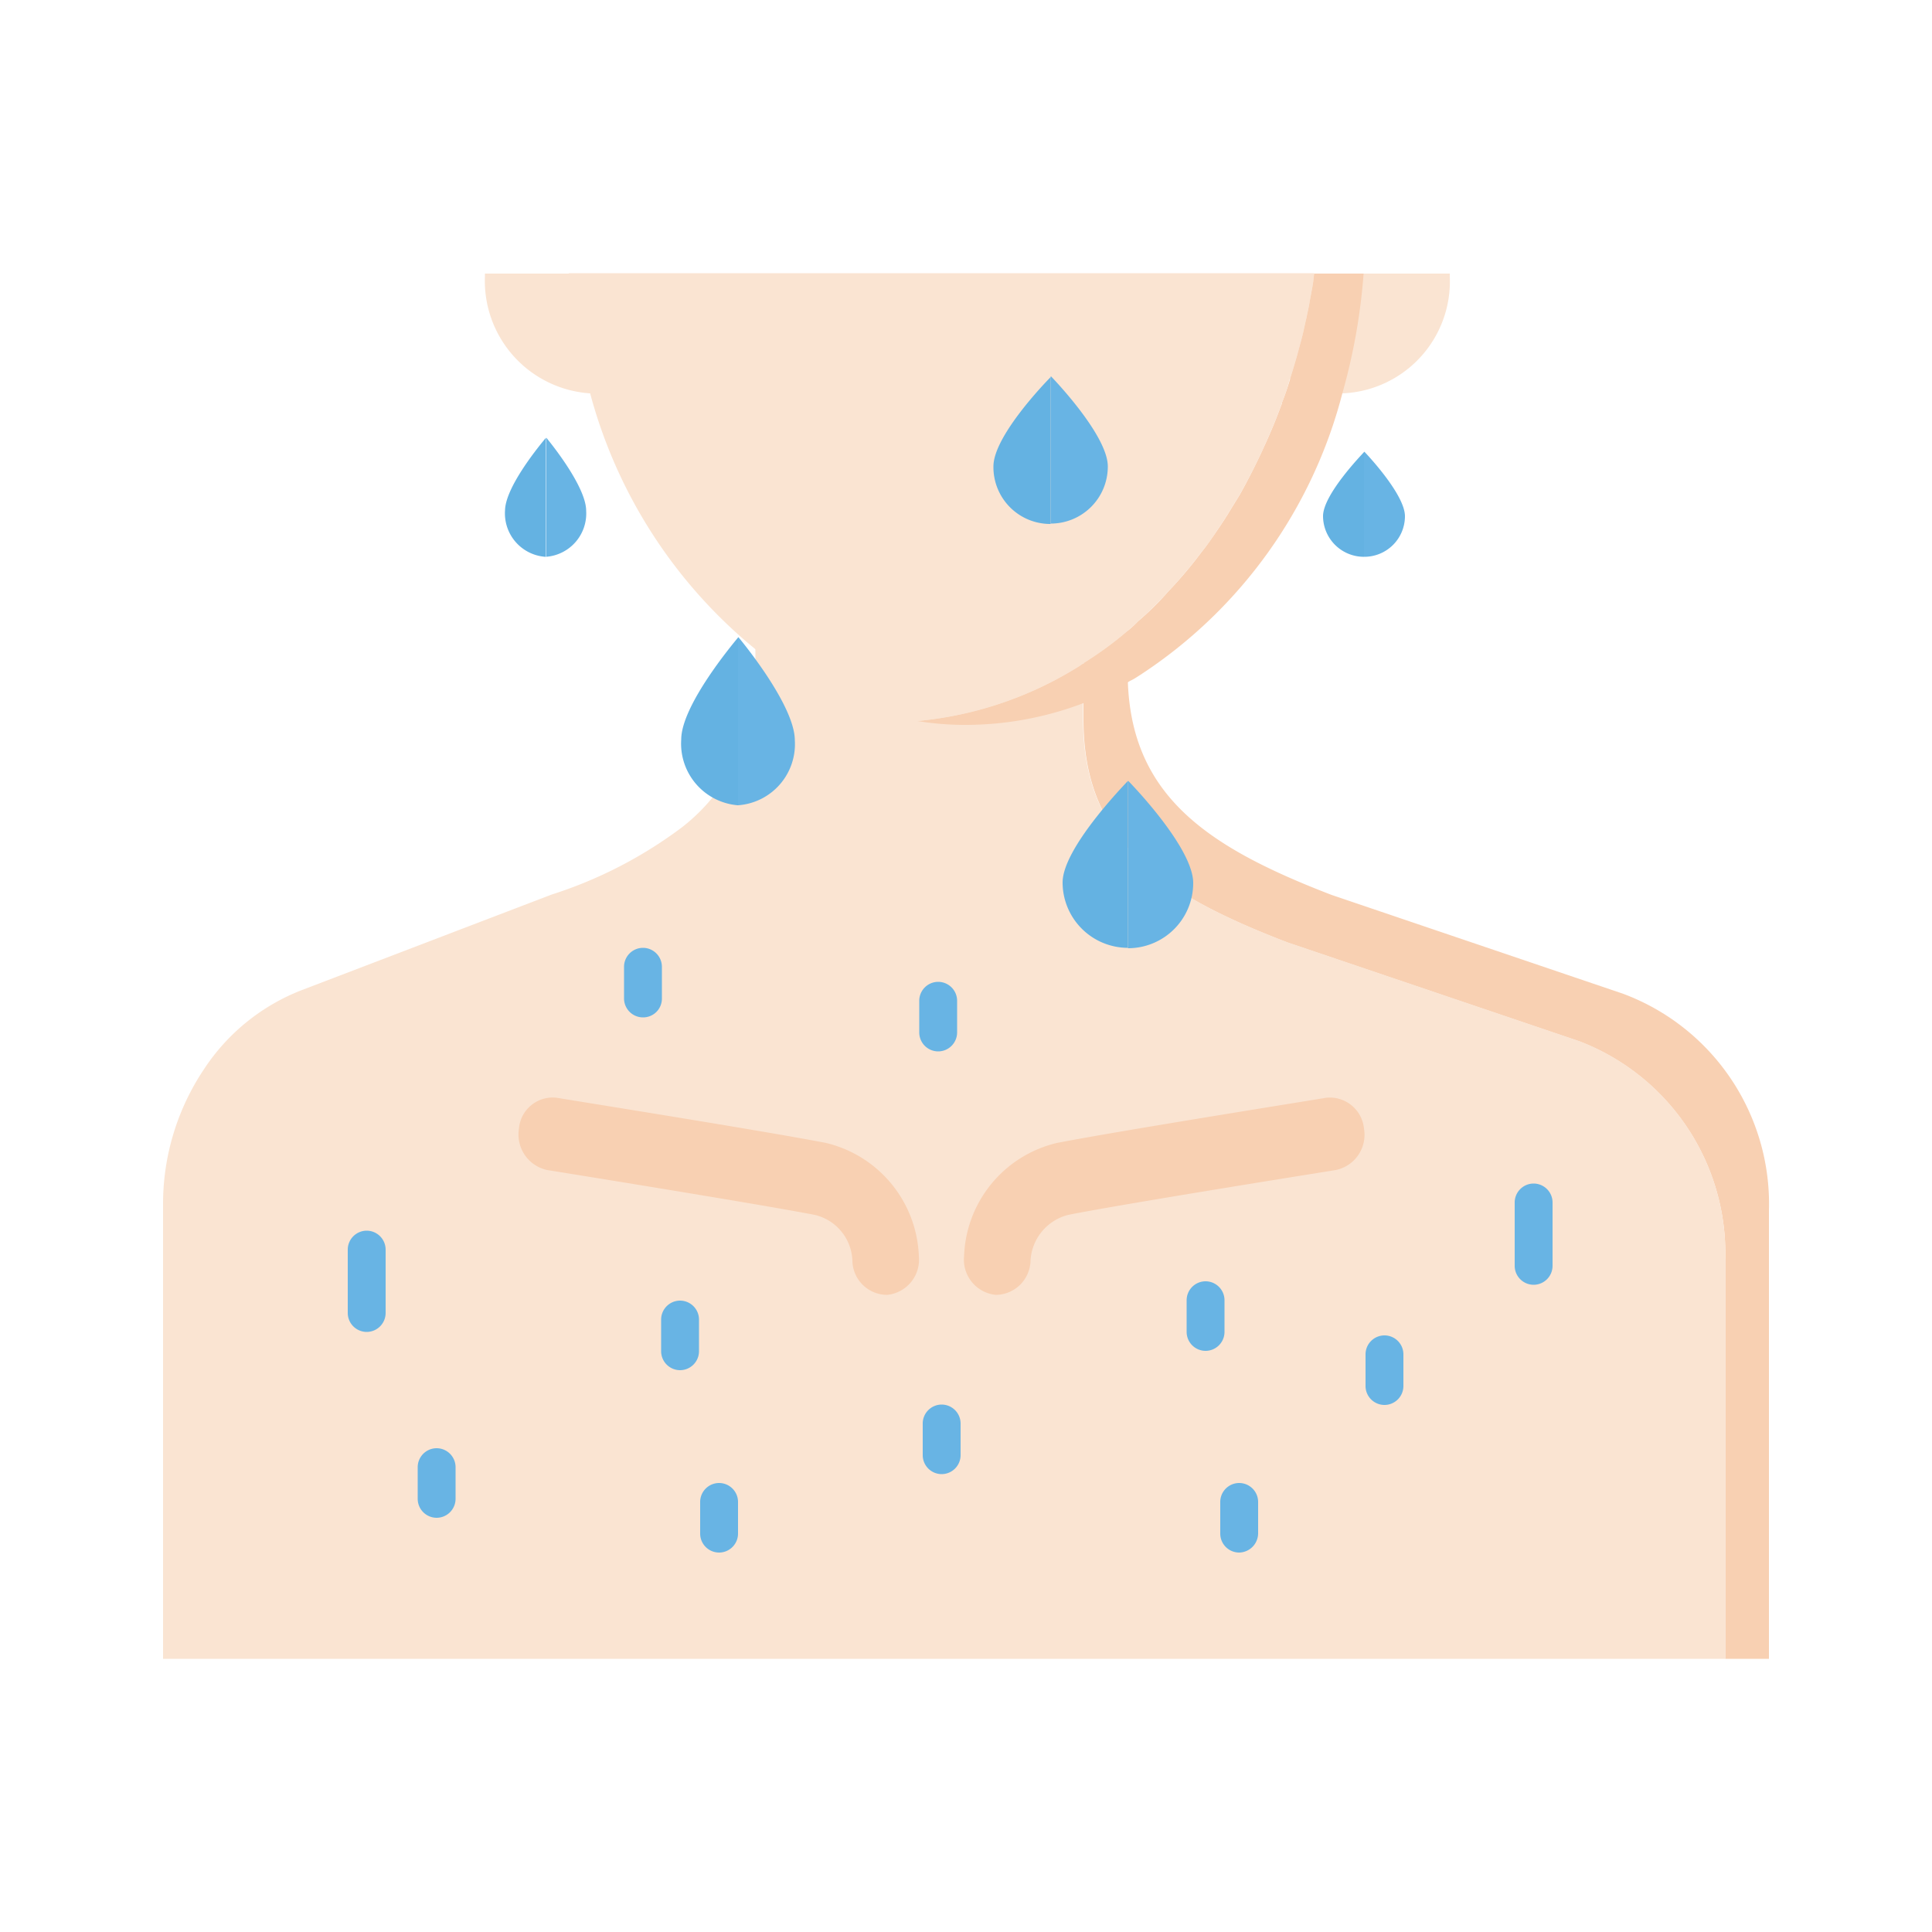 <svg xmlns="http://www.w3.org/2000/svg" width="50" height="50" viewBox="0 0 50 50">
    <defs>
        <style>
            .cls-1{fill:#fae4d2}.cls-2{fill:#f8d0b2}.cls-3{fill:#64b2e2}.cls-4{fill:#68b4e4}.cls-5{fill:none}
        </style>
    </defs>
    <g id="그룹_3273" data-name="그룹 3273" transform="translate(-186.57 -.93)">
        <g id="그룹_3272" data-name="그룹 3272">
            <g id="그룹_3266" data-name="그룹 3266">
                <path id="패스_3733" d="M224.09 8.01v.07a2.9 2.9 0 0 1-2.77 3.03h-.01a2.615 2.615 0 0 1-1.35-.38h-.01a3.111 3.111 0 0 1-1.41-2.65v-.07z" class="cls-1" data-name="패스 3733"/>
                <g id="그룹_3265" data-name="그룹 3265">
                    <path id="패스_3734" d="M215.76 14.95v3.39a6.935 6.935 0 0 1-1.13.55v-2.7a9.373 9.373 0 0 1-8.47.57v-1.81a9.629 9.629 0 0 0 4.8 1.31 9.7 9.7 0 0 0 4.8-1.31z" class="cls-1" data-name="패스 3734"/>
                    <g id="그룹_3263" data-name="그룹 3263">
                        <path id="패스_3735" d="M232.35 32.26v11.6h-1.13V33.51a5.878 5.878 0 0 0-3.78-5.63l-7.56-2.56c-3.27-1.26-5.27-2.6-5.27-5.77v-.65c.01 0 .02-.01.03-.01a8.111 8.111 0 0 0 1.11-.54v.01a2.009 2.009 0 0 0 .01.25c.12 2.95 2.1 4.26 5.27 5.48l7.55 2.56a5.805 5.805 0 0 1 3.77 5.61z" class="cls-2" data-name="패스 3735"/>
                        <path id="패스_3736" d="M231.22 33.51v10.35h-40.43V32.1a6.256 6.256 0 0 1 1.06-3.5 5.331 5.331 0 0 1 2.54-2.05l6.46-2.47a11.367 11.367 0 0 0 3.37-1.74 4.921 4.921 0 0 0 1.9-4.04v-1.53a9.176 9.176 0 0 0 2.25.63 8.449 8.449 0 0 0 1.43.11 9.044 9.044 0 0 0 1.89-.2 9.547 9.547 0 0 0 2.91-1.12v3.35c0 3.17 2 4.51 5.27 5.77l7.56 2.56a5.876 5.876 0 0 1 3.79 5.64z" class="cls-1" data-name="패스 3736"/>
                        <g id="그룹_3261" data-name="그룹 3261">
                            <path id="패스_3737" d="M209.49 34.44a.9.9 0 0 1-.86-.88 1.263 1.263 0 0 0-.98-1.19c-1.56-.3-6.86-1.15-6.92-1.16a.941.941 0 0 1-.73-1.07.878.878 0 0 1 .98-.8c.22.04 5.38.86 6.97 1.17a3.132 3.132 0 0 1 2.4 2.93.915.915 0 0 1-.81 1z" class="cls-2" data-name="패스 3737"/>
                        </g>
                        <g id="그룹_3262" data-name="그룹 3262">
                            <path id="패스_3738" d="M212.38 34.44h-.05a.915.915 0 0 1-.81-1 3.124 3.124 0 0 1 2.4-2.93c1.59-.31 6.75-1.13 6.97-1.17a.889.889 0 0 1 .98.8.93.93 0 0 1-.73 1.07c-.05.01-5.35.85-6.92 1.16a1.294 1.294 0 0 0-.98 1.18.907.907 0 0 1-.86.89z" class="cls-2" data-name="패스 3738"/>
                        </g>
                    </g>
                    <g id="그룹_3264" data-name="그룹 3264">
                        <path id="패스_3739" d="M221.86 8.01a15.576 15.576 0 0 1-.55 3.1 12.417 12.417 0 0 1-5.22 7.28c-.08.05-.15.1-.23.14a.746.746 0 0 0-.12.07 6.92 6.92 0 0 1-1.03.49c-.04.01-.07.03-.11.04a8.573 8.573 0 0 1-3.03.56 7.645 7.645 0 0 1-1.26-.1 9.546 9.546 0 0 0 4.11-1.37 1.876 1.876 0 0 0 .18-.12c.01 0 .02-.01.03-.01v-.01a9.923 9.923 0 0 0 1.13-.83 2.84 2.84 0 0 0 .26-.24 7.261 7.261 0 0 0 .79-.78 10.765 10.765 0 0 0 .86-1.02c.13-.16.25-.34.37-.51.13-.19.25-.37.37-.57l.24-.39c.27-.48.52-.99.75-1.51.12-.27.23-.55.33-.82a.145.145 0 0 0 .02-.07c.08-.2.15-.41.21-.61l.09-.3c.08-.26.15-.53.22-.79.04-.16.07-.32.11-.48.02-.11.05-.23.07-.34.03-.19.07-.37.1-.56l.03-.25h1.28z" class="cls-2" data-name="패스 3739"/>
                        <path id="패스_3740" d="M220.58 8.01c-.01.09-.02.18-.03.25-.03.19-.07.37-.1.56-.02.11-.05.23-.07.34-.04.16-.07.32-.11.48-.07.26-.14.53-.22.79-.03.1-.06.2-.1.3a3.96 3.96 0 0 1-.2.61.254.254 0 0 1-.02.07c-.1.27-.21.55-.33.82a16.325 16.325 0 0 1-.75 1.51l-.24.39c-.12.2-.24.38-.37.57a4.744 4.744 0 0 1-.37.51 10.765 10.765 0 0 1-.86 1.02 8.3 8.3 0 0 1-.79.78 2.84 2.84 0 0 1-.26.24 8.847 8.847 0 0 1-1.13.83v.01c-.01 0-.02.01-.03.01a1.876 1.876 0 0 1-.18.12 9.546 9.546 0 0 1-4.11 1.37 8.679 8.679 0 0 1-3.26-1.2 8.471 8.471 0 0 1-.92-.65 12.834 12.834 0 0 1-4.29-6.64 15.576 15.576 0 0 1-.55-3.1h19.29z" class="cls-1" data-name="패스 3740"/>
                    </g>
                </g>
                <path id="패스_3741" d="M204.66 8.01v.07a2.9 2.9 0 0 1-2.77 3.03h-.05a2.917 2.917 0 0 1-2.72-3.03v-.07z" class="cls-1" data-name="패스 3741"/>
            </g>
            <g id="그룹_3267" data-name="그룹 3267">
                <path id="패스_3742" d="M215.76 21.14v4.32h-.01a1.694 1.694 0 0 1-1.68-1.7c.01-.87 1.53-2.45 1.69-2.62z" class="cls-3" data-name="패스 3742"/>
                <path id="패스_3743" d="M217.45 23.79a1.686 1.686 0 0 1-1.69 1.68v-4.32l.01-.01s1.69 1.72 1.68 2.65z" class="cls-4" data-name="패스 3743"/>
            </g>
            <g id="그룹_3268" data-name="그룹 3268">
                <path id="패스_3744" d="M200.69 12.27v3.07h-.01a1.127 1.127 0 0 1-1.04-1.2c.01-.63.95-1.75 1.05-1.87z" class="cls-3" data-name="패스 3744"/>
                <path id="패스_3745" d="M201.74 14.15a1.124 1.124 0 0 1-1.04 1.19v-3.07l.01-.01s1.03 1.23 1.03 1.89z" class="cls-4" data-name="패스 3745"/>
            </g>
            <g id="그룹_3269" data-name="그룹 3269">
                <path id="패스_3746" d="M213.76 10.69v3.8h-.01a1.47 1.47 0 0 1-1.47-1.49c0-.78 1.34-2.17 1.48-2.31z" class="cls-3" data-name="패스 3746"/>
                <path id="패스_3747" d="M215.24 13.01a1.475 1.475 0 0 1-1.48 1.47v-3.8l.01-.01s1.48 1.52 1.47 2.34z" class="cls-4" data-name="패스 3747"/>
            </g>
            <g id="그룹_3270" data-name="그룹 3270">
                <path id="패스_3748" d="M221.87 12.63v2.71h-.01a1.058 1.058 0 0 1-1.05-1.06c.01-.55.96-1.54 1.06-1.65z" class="cls-3" data-name="패스 3748"/>
                <path id="패스_3749" d="M222.93 14.29a1.052 1.052 0 0 1-1.06 1.05v-2.71l.01-.01s1.05 1.09 1.05 1.67z" class="cls-4" data-name="패스 3749"/>
            </g>
            <path id="패스_3750" d="M203.21 27.26a.491.491 0 0 1-.49-.49v-.82a.491.491 0 0 1 .49-.49.491.491 0 0 1 .49.49v.82a.485.485 0 0 1-.49.49z" class="cls-4" data-name="패스 3750"/>
            <path id="패스_3751" d="M210.85 28.14a.491.491 0 0 1-.49-.49v-.82a.491.491 0 0 1 .49-.49.491.491 0 0 1 .49.49v.82a.491.491 0 0 1-.49.49z" class="cls-4" data-name="패스 3751"/>
            <path id="패스_3752" d="M217.77 35.89a.491.491 0 0 1-.49-.49v-.82a.491.491 0 0 1 .49-.49.491.491 0 0 1 .49.49v.82a.491.491 0 0 1-.49.49z" class="cls-4" data-name="패스 3752"/>
            <path id="패스_3753" d="M226.26 34.18a.491.491 0 0 1-.49-.49v-1.64a.491.491 0 0 1 .49-.49.491.491 0 0 1 .49.49v1.64a.491.491 0 0 1-.49.49z" class="cls-4" data-name="패스 3753"/>
            <path id="패스_3754" d="M204.17 36.39a.491.491 0 0 1-.49-.49v-.82a.491.491 0 0 1 .49-.49.491.491 0 0 1 .49.49v.82a.491.491 0 0 1-.49.49z" class="cls-4" data-name="패스 3754"/>
            <path id="패스_3755" d="M210.94 39.08a.491.491 0 0 1-.49-.49v-.82a.491.491 0 0 1 .49-.49.491.491 0 0 1 .49.49v.82a.491.491 0 0 1-.49.49z" class="cls-4" data-name="패스 3755"/>
            <path id="패스_3756" d="M197.87 40.21a.491.491 0 0 1-.49-.49v-.82a.491.491 0 0 1 .49-.49.491.491 0 0 1 .49.49v.82a.491.491 0 0 1-.49.49z" class="cls-4" data-name="패스 3756"/>
            <path id="패스_3757" d="M218.64 41.11a.491.491 0 0 1-.49-.49v-.82a.491.491 0 0 1 .49-.49.491.491 0 0 1 .49.49v.82a.5.5 0 0 1-.49.49z" class="cls-4" data-name="패스 3757"/>
            <path id="패스_3758" d="M222.4 37.29a.491.491 0 0 1-.49-.49v-.82a.491.491 0 0 1 .49-.49.491.491 0 0 1 .49.49v.82a.491.491 0 0 1-.49.49z" class="cls-4" data-name="패스 3758"/>
            <path id="패스_3759" d="M205.18 41.11a.491.491 0 0 1-.49-.49v-.82a.491.491 0 0 1 .49-.49.491.491 0 0 1 .49.49v.82a.491.491 0 0 1-.49.49z" class="cls-4" data-name="패스 3759"/>
            <g id="그룹_3271" data-name="그룹 3271">
                <path id="패스_3760" d="M205.67 17.43v4.34h-.01a1.6 1.6 0 0 1-1.46-1.7c0-.88 1.33-2.47 1.47-2.64z" class="cls-3" data-name="패스 3760"/>
                <path id="패스_3761" d="M207.14 20.09a1.585 1.585 0 0 1-1.47 1.68v-4.34l.01-.01s1.46 1.74 1.46 2.67z" class="cls-4" data-name="패스 3761"/>
            </g>
            <path id="패스_3762" d="M196.06 35.4a.491.491 0 0 1-.49-.49v-1.64a.491.491 0 0 1 .49-.49.491.491 0 0 1 .49.49v1.64a.491.491 0 0 1-.49.49z" class="cls-4" data-name="패스 3762"/>
        </g>
        <path id="사각형_3005" d="M0 0h50v50H0z" class="cls-5" data-name="사각형 3005" transform="translate(186.57 .93)"/>
    </g>
</svg>
